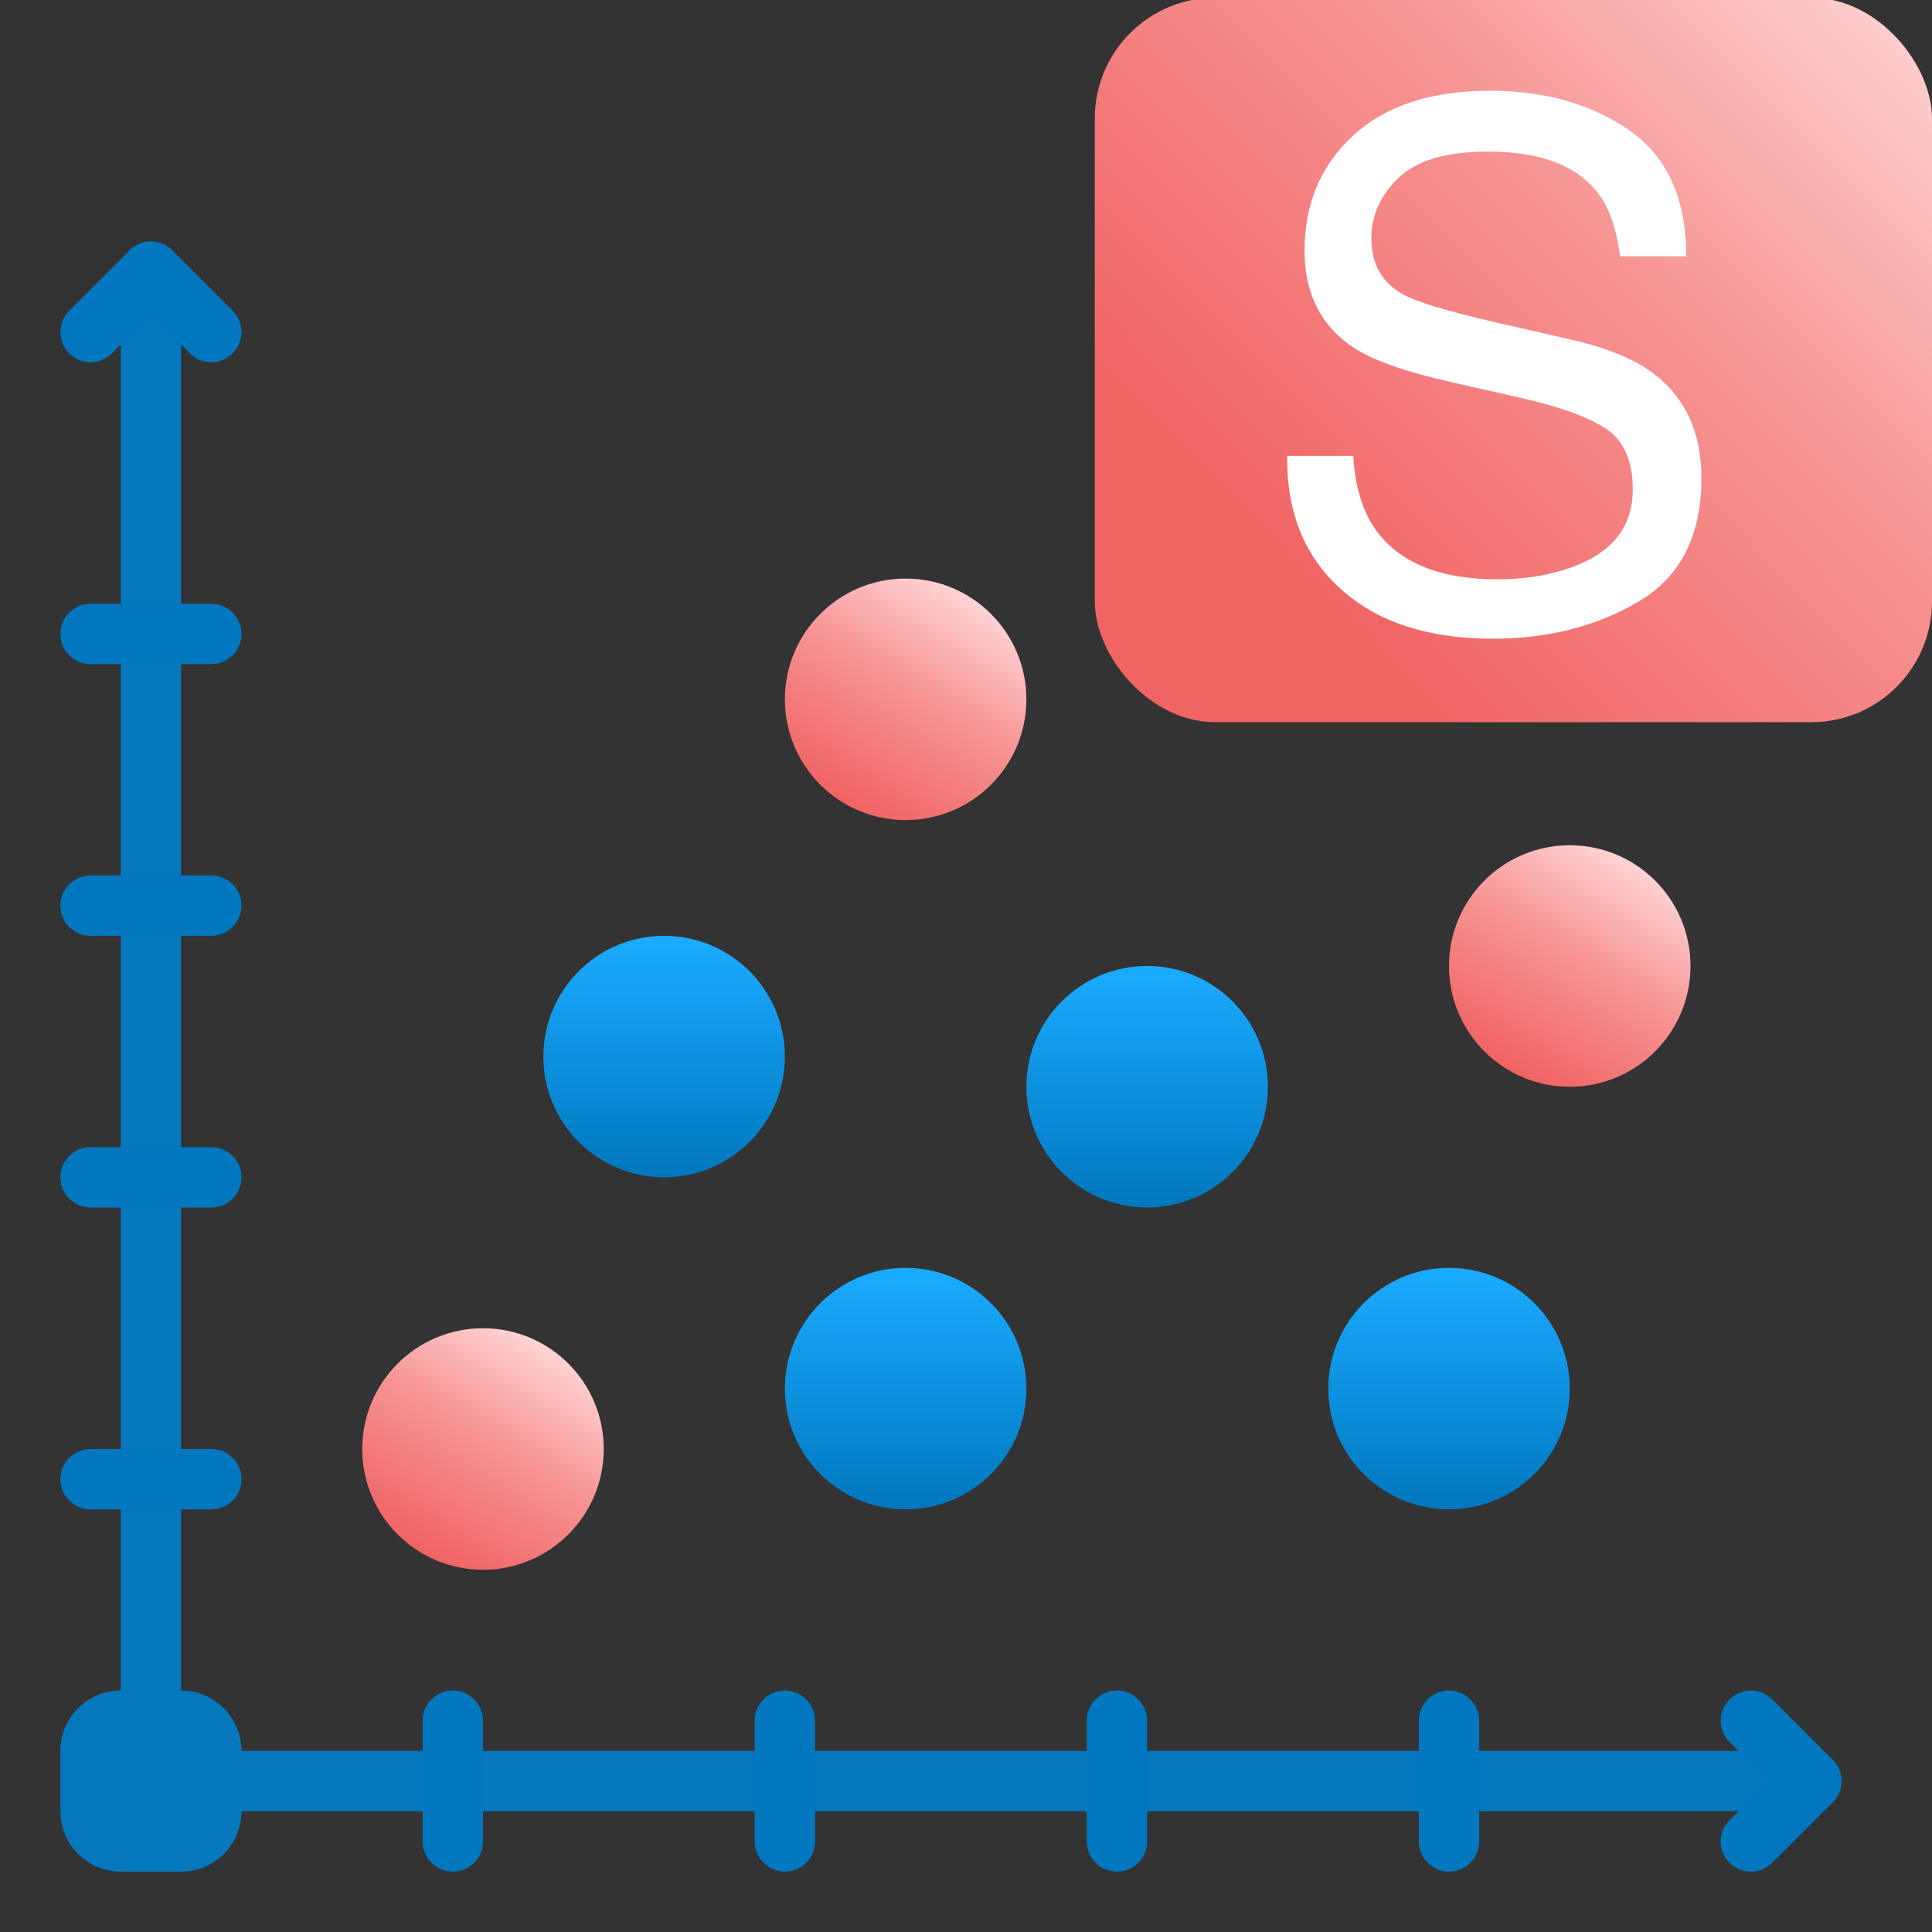 <?xml version="1.0" encoding="UTF-8"?>
<svg width="32px" height="32px" viewBox="0 0 32 32" version="1.1" xmlns="http://www.w3.org/2000/svg" xmlns:xlink="http://www.w3.org/1999/xlink">
    <rect x="0" y="0" width="32" height="32" fill="#333333" stroke="none"/>
    <title>sonic_plot_32x32</title>
    <defs>
        <linearGradient x1="25.519%" y1="81.911%" x2="107.103%" y2="12.555%" id="linearGradient-1">
            <stop stop-color="#F16464" offset="0%"></stop>
            <stop stop-color="#F79494" offset="54.5%"></stop>
            <stop stop-color="#FFD3D3" offset="100%"></stop>
        </linearGradient>
        <linearGradient x1="25.519%" y1="92.611%" x2="76.703%" y2="8.201%" id="linearGradient-2">
            <stop stop-color="#F16464" offset="0%"></stop>
            <stop stop-color="#F79494" offset="54.5%"></stop>
            <stop stop-color="#FFD3D3" offset="100%"></stop>
        </linearGradient>
        <linearGradient x1="50%" y1="3.495%" x2="50%" y2="100%" id="linearGradient-3">
            <stop stop-color="#1AAAFF" offset="0%"></stop>
            <stop stop-color="#0077BE" offset="100%"></stop>
        </linearGradient>
    </defs>
    <g id="sonic_plot_32x32" stroke="none" stroke-width="1" fill="none" fill-rule="evenodd">
        <g id="Group" transform="translate(18, -0.038)">
            <rect id="Rectangle-Copy-7" fill="url(#linearGradient-1)" x="0.133" y="0" width="13.867" height="12" rx="2"></rect>
            <path d="M4.415,7.588 C4.443,8.076 4.558,8.472 4.761,8.777 C5.148,9.347 5.83,9.633 6.806,9.633 C7.244,9.633 7.642,9.57 8.001,9.445 C8.697,9.203 9.044,8.769 9.044,8.144 C9.044,7.676 8.898,7.342 8.605,7.142 C8.308,6.947 7.843,6.777 7.21,6.633 L6.044,6.369 C5.283,6.197 4.744,6.008 4.427,5.801 C3.88,5.441 3.607,4.904 3.607,4.189 C3.607,3.416 3.874,2.781 4.41,2.285 C4.945,1.789 5.703,1.541 6.683,1.541 C7.585,1.541 8.352,1.759 8.983,2.194 C9.614,2.63 9.929,3.326 9.929,4.283 L8.833,4.283 C8.775,3.822 8.65,3.468 8.458,3.222 C8.103,2.773 7.499,2.549 6.648,2.549 C5.96,2.549 5.466,2.693 5.165,2.982 C4.865,3.271 4.714,3.607 4.714,3.99 C4.714,4.412 4.89,4.72 5.242,4.916 C5.472,5.041 5.994,5.197 6.806,5.385 L8.013,5.66 C8.595,5.793 9.044,5.974 9.361,6.205 C9.908,6.607 10.181,7.191 10.181,7.957 C10.181,8.91 9.834,9.592 9.141,10.002 C8.448,10.412 7.642,10.617 6.724,10.617 C5.654,10.617 4.816,10.343 4.21,9.797 C3.605,9.254 3.308,8.517 3.32,7.588 L4.415,7.588 Z" id="S" fill="#FFFFFF" fill-rule="nonzero"></path>
        </g>
        <g id="Group-6" transform="translate(0, 4)">
            <g id="Group-5">
                <g id="Group-3">
                    <g id="Group-2">
                        <polygon id="Fill-1" fill="#0477BD" points="2 26 3 26 3 0.5 2 0.5"></polygon>
                        <polygon id="Fill-1-Copy" fill="#0477BD" points="2 26 30 26 30 25 2 25"></polygon>
                        <path d="M2,27 L3,27 C3.552,27 4,26.552 4,26 L4,25 C4,24.448 3.552,24 3,24 L2,24 C1.448,24 1,24.448 1,25 L1,26 C1,26.552 1.448,27 2,27 Z" id="Fill-1-Copy-2" fill="#0477BD"></path>
                        <line x1="2.5" y1="0.5" x2="1.5" y2="1.5" id="Line" stroke="#0077BE" stroke-linecap="round"></line>
                        <line x1="3.5" y1="0.5" x2="2.5" y2="1.5" id="Line" stroke="#0077BE" stroke-linecap="round" transform="translate(3, 1) rotate(-270) translate(-3, -1) "></line>
                        <line x1="1.769" y1="5.769" x2="1.769" y2="7.769" id="Line-Copy" stroke="#0077BE" stroke-linecap="round" transform="translate(2.269, 7) rotate(-270) translate(-2.269, -7) "></line>
                        <line x1="1.769" y1="10.269" x2="1.769" y2="12.269" id="Line-Copy" stroke="#0077BE" stroke-linecap="round" transform="translate(2.269, 11.5) rotate(-270) translate(-2.269, -11.5) "></line>
                        <line x1="1.769" y1="14.769" x2="1.769" y2="16.769" id="Line-Copy" stroke="#0077BE" stroke-linecap="round" transform="translate(2.269, 16) rotate(-270) translate(-2.269, -16) "></line>
                        <line x1="1.769" y1="19.769" x2="1.769" y2="21.769" id="Line-Copy" stroke="#0077BE" stroke-linecap="round" transform="translate(2.269, 21) rotate(-270) translate(-2.269, -21) "></line>
                    </g>
                    <line x1="7.5" y1="24.5" x2="7.5" y2="26.5" id="Line-2" stroke="#0077BE" stroke-linecap="round"></line>
                    <line x1="13" y1="24.5" x2="13" y2="26.5" id="Line-2" stroke="#0077BE" stroke-linecap="round"></line>
                    <line x1="18.5" y1="24.5" x2="18.5" y2="26.5" id="Line-2" stroke="#0077BE" stroke-linecap="round"></line>
                    <line x1="24" y1="24.5" x2="24" y2="26.5" id="Line-2" stroke="#0077BE" stroke-linecap="round"></line>
                </g>
                <g id="Group-4" transform="translate(28, 24)" stroke="#0077BE" stroke-linecap="round">
                    <line x1="2" y1="0.5" x2="1" y2="1.5" id="Line" transform="translate(1.5, 1) rotate(-270) translate(-1.5, -1) "></line>
                    <line x1="2" y1="1.5" x2="1" y2="2.5" id="Line" transform="translate(1.5, 2) rotate(-180) translate(-1.5, -2) "></line>
                </g>
            </g>
            <circle id="Oval-Copy-18" fill="url(#linearGradient-2)" cx="15" cy="7.583" r="2"></circle>
            <circle id="Oval-Copy-21" fill="url(#linearGradient-3)" cx="24" cy="19" r="2"></circle>
            <circle id="Oval-Copy-19" fill="url(#linearGradient-2)" cx="26" cy="12" r="2"></circle>
            <circle id="Oval-Copy-20" fill="url(#linearGradient-3)" cx="15" cy="19" r="2"></circle>
            <circle id="Oval-Copy-24" fill="url(#linearGradient-3)" cx="19" cy="14" r="2"></circle>
            <circle id="Oval-Copy-22" fill="url(#linearGradient-3)" cx="11" cy="13.5" r="2"></circle>
            <circle id="Oval-Copy-23" fill="url(#linearGradient-2)" cx="8" cy="20" r="2"></circle>
        </g>
    </g>
</svg>